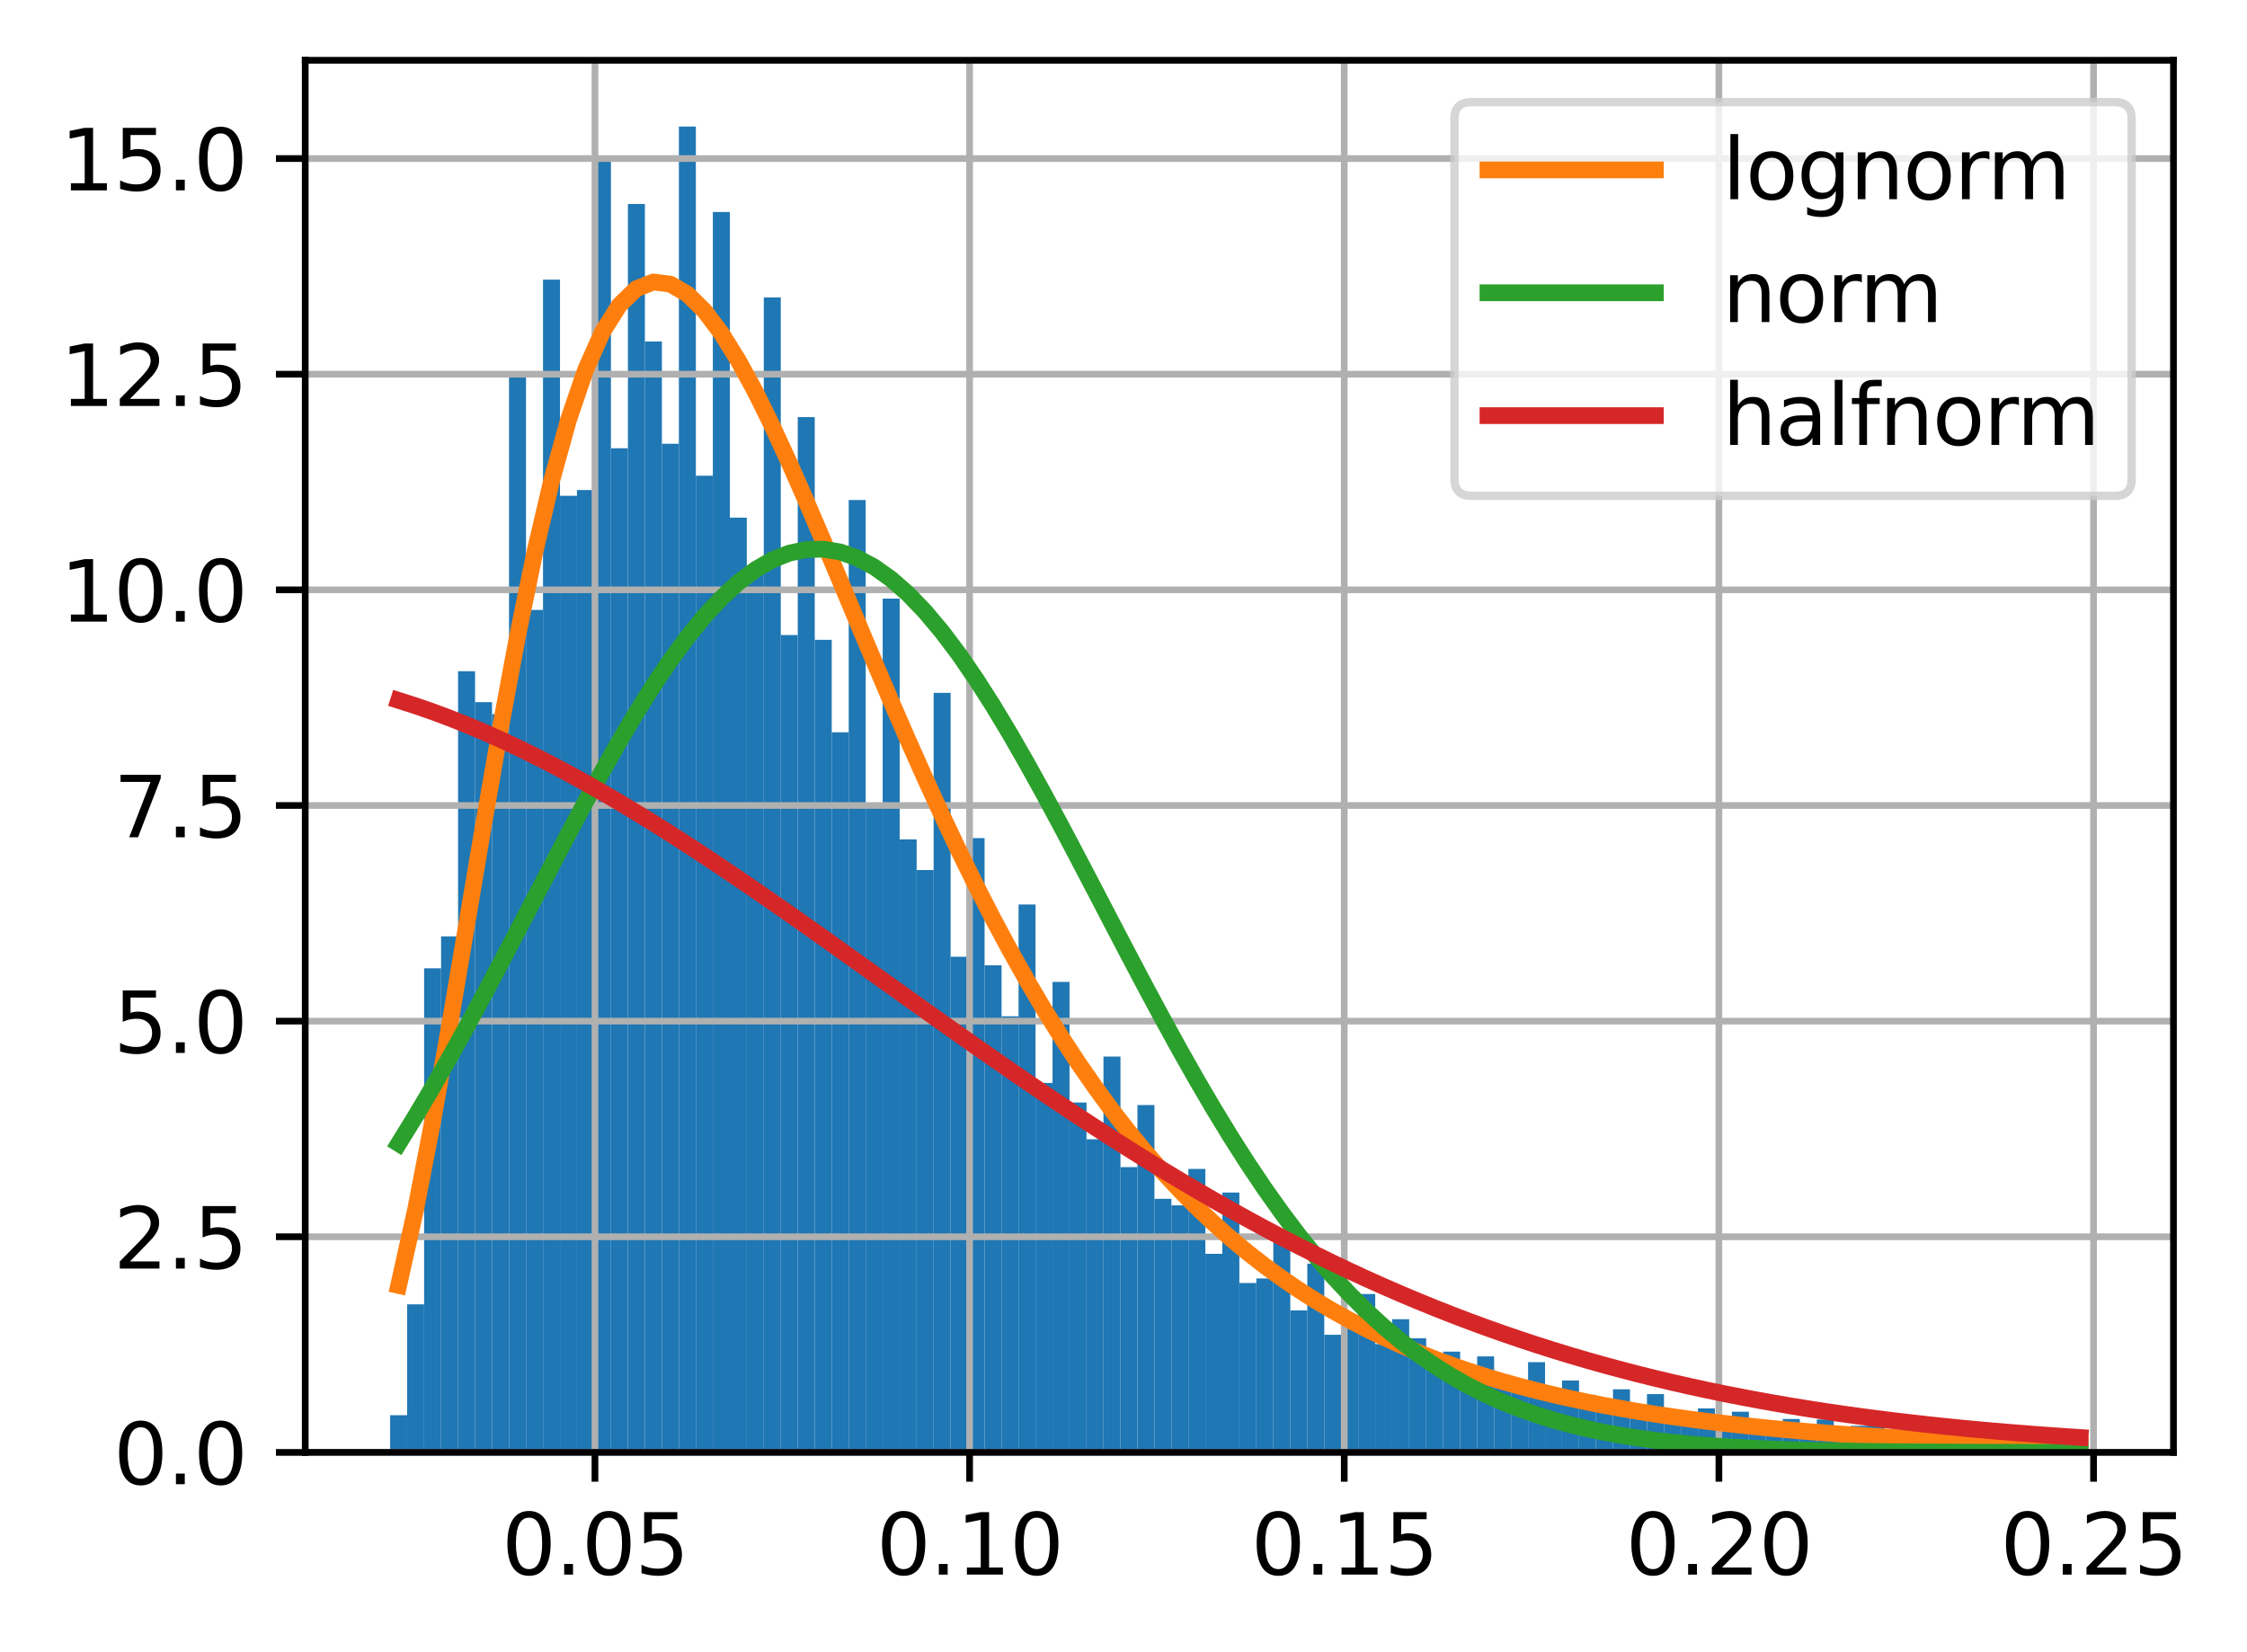<?xml version="1.0" encoding="utf-8" standalone="no"?>
<!DOCTYPE svg PUBLIC "-//W3C//DTD SVG 1.1//EN"
  "http://www.w3.org/Graphics/SVG/1.1/DTD/svg11.dtd">
<svg xmlns:xlink="http://www.w3.org/1999/xlink" width="268.45pt" height="197.398pt" viewBox="0 0 268.45 197.398" xmlns="http://www.w3.org/2000/svg" version="1.1">
 <defs>
  <style type="text/css">*{stroke-linejoin: round; stroke-linecap: butt}</style>
 </defs>
 <g id="figure_1">
  <g id="patch_1">
   <path d="M 0 197.398 
L 268.45 197.398 
L 268.45 0 
L 0 0 
z
" style="fill: #ffffff"/>
  </g>
  <g id="axes_1">
   <g id="patch_2">
    <path d="M 36.466 173.52 
L 259.666 173.52 
L 259.666 7.2 
L 36.466 7.2 
z
" style="fill: #ffffff"/>
   </g>
   <g id="patch_3">
    <path d="M 46.611 173.52 
L 48.64 173.52 
L 48.64 169.076 
L 46.611 169.076 
z
" clip-path="url(#pcabf7bd132)" style="fill: #1f77b4"/>
   </g>
   <g id="patch_4">
    <path d="M 48.64 173.52 
L 50.669 173.52 
L 50.669 155.833 
L 48.64 155.833 
z
" clip-path="url(#pcabf7bd132)" style="fill: #1f77b4"/>
   </g>
   <g id="patch_5">
    <path d="M 50.669 173.52 
L 52.698 173.52 
L 52.698 115.685 
L 50.669 115.685 
z
" clip-path="url(#pcabf7bd132)" style="fill: #1f77b4"/>
   </g>
   <g id="patch_6">
    <path d="M 52.698 173.52 
L 54.727 173.52 
L 54.727 111.872 
L 52.698 111.872 
z
" clip-path="url(#pcabf7bd132)" style="fill: #1f77b4"/>
   </g>
   <g id="patch_7">
    <path d="M 54.727 173.52 
L 56.757 173.52 
L 56.757 80.192 
L 54.727 80.192 
z
" clip-path="url(#pcabf7bd132)" style="fill: #1f77b4"/>
   </g>
   <g id="patch_8">
    <path d="M 56.757 173.52 
L 58.786 173.52 
L 58.786 83.885 
L 56.757 83.885 
z
" clip-path="url(#pcabf7bd132)" style="fill: #1f77b4"/>
   </g>
   <g id="patch_9">
    <path d="M 58.786 173.52 
L 60.815 173.52 
L 60.815 85.326 
L 58.786 85.326 
z
" clip-path="url(#pcabf7bd132)" style="fill: #1f77b4"/>
   </g>
   <g id="patch_10">
    <path d="M 60.815 173.52 
L 62.844 173.52 
L 62.844 44.458 
L 60.815 44.458 
z
" clip-path="url(#pcabf7bd132)" style="fill: #1f77b4"/>
   </g>
   <g id="patch_11">
    <path d="M 62.844 173.52 
L 64.873 173.52 
L 64.873 72.865 
L 62.844 72.865 
z
" clip-path="url(#pcabf7bd132)" style="fill: #1f77b4"/>
   </g>
   <g id="patch_12">
    <path d="M 64.873 173.52 
L 66.902 173.52 
L 66.902 33.407 
L 64.873 33.407 
z
" clip-path="url(#pcabf7bd132)" style="fill: #1f77b4"/>
   </g>
   <g id="patch_13">
    <path d="M 66.902 173.52 
L 68.931 173.52 
L 68.931 59.232 
L 66.902 59.232 
z
" clip-path="url(#pcabf7bd132)" style="fill: #1f77b4"/>
   </g>
   <g id="patch_14">
    <path d="M 68.931 173.52 
L 70.96 173.52 
L 70.96 58.541 
L 68.931 58.541 
z
" clip-path="url(#pcabf7bd132)" style="fill: #1f77b4"/>
   </g>
   <g id="patch_15">
    <path d="M 70.96 173.52 
L 72.989 173.52 
L 72.989 19.144 
L 70.96 19.144 
z
" clip-path="url(#pcabf7bd132)" style="fill: #1f77b4"/>
   </g>
   <g id="patch_16">
    <path d="M 72.989 173.52 
L 75.018 173.52 
L 75.018 53.556 
L 72.989 53.556 
z
" clip-path="url(#pcabf7bd132)" style="fill: #1f77b4"/>
   </g>
   <g id="patch_17">
    <path d="M 75.018 173.52 
L 77.047 173.52 
L 77.047 24.369 
L 75.018 24.369 
z
" clip-path="url(#pcabf7bd132)" style="fill: #1f77b4"/>
   </g>
   <g id="patch_18">
    <path d="M 77.047 173.52 
L 79.077 173.52 
L 79.077 40.794 
L 77.047 40.794 
z
" clip-path="url(#pcabf7bd132)" style="fill: #1f77b4"/>
   </g>
   <g id="patch_19">
    <path d="M 79.077 173.52 
L 81.106 173.52 
L 81.106 53.016 
L 79.077 53.016 
z
" clip-path="url(#pcabf7bd132)" style="fill: #1f77b4"/>
   </g>
   <g id="patch_20">
    <path d="M 81.106 173.52 
L 83.135 173.52 
L 83.135 15.12 
L 81.106 15.12 
z
" clip-path="url(#pcabf7bd132)" style="fill: #1f77b4"/>
   </g>
   <g id="patch_21">
    <path d="M 83.135 173.52 
L 85.164 173.52 
L 85.164 56.829 
L 83.135 56.829 
z
" clip-path="url(#pcabf7bd132)" style="fill: #1f77b4"/>
   </g>
   <g id="patch_22">
    <path d="M 85.164 173.52 
L 87.193 173.52 
L 87.193 25.33 
L 85.164 25.33 
z
" clip-path="url(#pcabf7bd132)" style="fill: #1f77b4"/>
   </g>
   <g id="patch_23">
    <path d="M 87.193 173.52 
L 89.222 173.52 
L 89.222 61.844 
L 87.193 61.844 
z
" clip-path="url(#pcabf7bd132)" style="fill: #1f77b4"/>
   </g>
   <g id="patch_24">
    <path d="M 89.222 173.52 
L 91.251 173.52 
L 91.251 68 
L 89.222 68 
z
" clip-path="url(#pcabf7bd132)" style="fill: #1f77b4"/>
   </g>
   <g id="patch_25">
    <path d="M 91.251 173.52 
L 93.28 173.52 
L 93.28 35.539 
L 91.251 35.539 
z
" clip-path="url(#pcabf7bd132)" style="fill: #1f77b4"/>
   </g>
   <g id="patch_26">
    <path d="M 93.28 173.52 
L 95.309 173.52 
L 95.309 75.868 
L 93.28 75.868 
z
" clip-path="url(#pcabf7bd132)" style="fill: #1f77b4"/>
   </g>
   <g id="patch_27">
    <path d="M 95.309 173.52 
L 97.338 173.52 
L 97.338 49.833 
L 95.309 49.833 
z
" clip-path="url(#pcabf7bd132)" style="fill: #1f77b4"/>
   </g>
   <g id="patch_28">
    <path d="M 97.338 173.52 
L 99.367 173.52 
L 99.367 76.438 
L 97.338 76.438 
z
" clip-path="url(#pcabf7bd132)" style="fill: #1f77b4"/>
   </g>
   <g id="patch_29">
    <path d="M 99.367 173.52 
L 101.397 173.52 
L 101.397 87.489 
L 99.367 87.489 
z
" clip-path="url(#pcabf7bd132)" style="fill: #1f77b4"/>
   </g>
   <g id="patch_30">
    <path d="M 101.397 173.52 
L 103.426 173.52 
L 103.426 59.742 
L 101.397 59.742 
z
" clip-path="url(#pcabf7bd132)" style="fill: #1f77b4"/>
   </g>
   <g id="patch_31">
    <path d="M 103.426 173.52 
L 105.455 173.52 
L 105.455 96.227 
L 103.426 96.227 
z
" clip-path="url(#pcabf7bd132)" style="fill: #1f77b4"/>
   </g>
   <g id="patch_32">
    <path d="M 105.455 173.52 
L 107.484 173.52 
L 107.484 71.513 
L 105.455 71.513 
z
" clip-path="url(#pcabf7bd132)" style="fill: #1f77b4"/>
   </g>
   <g id="patch_33">
    <path d="M 107.484 173.52 
L 109.513 173.52 
L 109.513 100.281 
L 107.484 100.281 
z
" clip-path="url(#pcabf7bd132)" style="fill: #1f77b4"/>
   </g>
   <g id="patch_34">
    <path d="M 109.513 173.52 
L 111.542 173.52 
L 111.542 103.944 
L 109.513 103.944 
z
" clip-path="url(#pcabf7bd132)" style="fill: #1f77b4"/>
   </g>
   <g id="patch_35">
    <path d="M 111.542 173.52 
L 113.571 173.52 
L 113.571 82.774 
L 111.542 82.774 
z
" clip-path="url(#pcabf7bd132)" style="fill: #1f77b4"/>
   </g>
   <g id="patch_36">
    <path d="M 113.571 173.52 
L 115.6 173.52 
L 115.6 114.304 
L 113.571 114.304 
z
" clip-path="url(#pcabf7bd132)" style="fill: #1f77b4"/>
   </g>
   <g id="patch_37">
    <path d="M 115.6 173.52 
L 117.629 173.52 
L 117.629 100.131 
L 115.6 100.131 
z
" clip-path="url(#pcabf7bd132)" style="fill: #1f77b4"/>
   </g>
   <g id="patch_38">
    <path d="M 117.629 173.52 
L 119.658 173.52 
L 119.658 115.325 
L 117.629 115.325 
z
" clip-path="url(#pcabf7bd132)" style="fill: #1f77b4"/>
   </g>
   <g id="patch_39">
    <path d="M 119.658 173.52 
L 121.687 173.52 
L 121.687 121.421 
L 119.658 121.421 
z
" clip-path="url(#pcabf7bd132)" style="fill: #1f77b4"/>
   </g>
   <g id="patch_40">
    <path d="M 121.687 173.52 
L 123.717 173.52 
L 123.717 108.058 
L 121.687 108.058 
z
" clip-path="url(#pcabf7bd132)" style="fill: #1f77b4"/>
   </g>
   <g id="patch_41">
    <path d="M 123.717 173.52 
L 125.746 173.52 
L 125.746 129.378 
L 123.717 129.378 
z
" clip-path="url(#pcabf7bd132)" style="fill: #1f77b4"/>
   </g>
   <g id="patch_42">
    <path d="M 125.746 173.52 
L 127.775 173.52 
L 127.775 117.307 
L 125.746 117.307 
z
" clip-path="url(#pcabf7bd132)" style="fill: #1f77b4"/>
   </g>
   <g id="patch_43">
    <path d="M 127.775 173.52 
L 129.804 173.52 
L 129.804 131.72 
L 127.775 131.72 
z
" clip-path="url(#pcabf7bd132)" style="fill: #1f77b4"/>
   </g>
   <g id="patch_44">
    <path d="M 129.804 173.52 
L 131.833 173.52 
L 131.833 136.105 
L 129.804 136.105 
z
" clip-path="url(#pcabf7bd132)" style="fill: #1f77b4"/>
   </g>
   <g id="patch_45">
    <path d="M 131.833 173.52 
L 133.862 173.52 
L 133.862 126.225 
L 131.833 126.225 
z
" clip-path="url(#pcabf7bd132)" style="fill: #1f77b4"/>
   </g>
   <g id="patch_46">
    <path d="M 133.862 173.52 
L 135.891 173.52 
L 135.891 139.438 
L 133.862 139.438 
z
" clip-path="url(#pcabf7bd132)" style="fill: #1f77b4"/>
   </g>
   <g id="patch_47">
    <path d="M 135.891 173.52 
L 137.92 173.52 
L 137.92 132.021 
L 135.891 132.021 
z
" clip-path="url(#pcabf7bd132)" style="fill: #1f77b4"/>
   </g>
   <g id="patch_48">
    <path d="M 137.92 173.52 
L 139.949 173.52 
L 139.949 143.221 
L 137.92 143.221 
z
" clip-path="url(#pcabf7bd132)" style="fill: #1f77b4"/>
   </g>
   <g id="patch_49">
    <path d="M 139.949 173.52 
L 141.978 173.52 
L 141.978 144.002 
L 139.949 144.002 
z
" clip-path="url(#pcabf7bd132)" style="fill: #1f77b4"/>
   </g>
   <g id="patch_50">
    <path d="M 141.978 173.52 
L 144.007 173.52 
L 144.007 139.648 
L 141.978 139.648 
z
" clip-path="url(#pcabf7bd132)" style="fill: #1f77b4"/>
   </g>
   <g id="patch_51">
    <path d="M 144.007 173.52 
L 146.037 173.52 
L 146.037 149.798 
L 144.007 149.798 
z
" clip-path="url(#pcabf7bd132)" style="fill: #1f77b4"/>
   </g>
   <g id="patch_52">
    <path d="M 146.037 173.52 
L 148.066 173.52 
L 148.066 142.471 
L 146.037 142.471 
z
" clip-path="url(#pcabf7bd132)" style="fill: #1f77b4"/>
   </g>
   <g id="patch_53">
    <path d="M 148.066 173.52 
L 150.095 173.52 
L 150.095 153.281 
L 148.066 153.281 
z
" clip-path="url(#pcabf7bd132)" style="fill: #1f77b4"/>
   </g>
   <g id="patch_54">
    <path d="M 150.095 173.52 
L 152.124 173.52 
L 152.124 152.74 
L 150.095 152.74 
z
" clip-path="url(#pcabf7bd132)" style="fill: #1f77b4"/>
   </g>
   <g id="patch_55">
    <path d="M 152.124 173.52 
L 154.153 173.52 
L 154.153 148.146 
L 152.124 148.146 
z
" clip-path="url(#pcabf7bd132)" style="fill: #1f77b4"/>
   </g>
   <g id="patch_56">
    <path d="M 154.153 173.52 
L 156.182 173.52 
L 156.182 156.554 
L 154.153 156.554 
z
" clip-path="url(#pcabf7bd132)" style="fill: #1f77b4"/>
   </g>
   <g id="patch_57">
    <path d="M 156.182 173.52 
L 158.211 173.52 
L 158.211 150.969 
L 156.182 150.969 
z
" clip-path="url(#pcabf7bd132)" style="fill: #1f77b4"/>
   </g>
   <g id="patch_58">
    <path d="M 158.211 173.52 
L 160.24 173.52 
L 160.24 159.467 
L 158.211 159.467 
z
" clip-path="url(#pcabf7bd132)" style="fill: #1f77b4"/>
   </g>
   <g id="patch_59">
    <path d="M 160.24 173.52 
L 162.269 173.52 
L 162.269 158.446 
L 160.24 158.446 
z
" clip-path="url(#pcabf7bd132)" style="fill: #1f77b4"/>
   </g>
   <g id="patch_60">
    <path d="M 162.269 173.52 
L 164.298 173.52 
L 164.298 154.602 
L 162.269 154.602 
z
" clip-path="url(#pcabf7bd132)" style="fill: #1f77b4"/>
   </g>
   <g id="patch_61">
    <path d="M 164.298 173.52 
L 166.327 173.52 
L 166.327 160.578 
L 164.298 160.578 
z
" clip-path="url(#pcabf7bd132)" style="fill: #1f77b4"/>
   </g>
   <g id="patch_62">
    <path d="M 166.327 173.52 
L 168.357 173.52 
L 168.357 157.605 
L 166.327 157.605 
z
" clip-path="url(#pcabf7bd132)" style="fill: #1f77b4"/>
   </g>
   <g id="patch_63">
    <path d="M 168.357 173.52 
L 170.386 173.52 
L 170.386 159.887 
L 168.357 159.887 
z
" clip-path="url(#pcabf7bd132)" style="fill: #1f77b4"/>
   </g>
   <g id="patch_64">
    <path d="M 170.386 173.52 
L 172.415 173.52 
L 172.415 162.95 
L 170.386 162.95 
z
" clip-path="url(#pcabf7bd132)" style="fill: #1f77b4"/>
   </g>
   <g id="patch_65">
    <path d="M 172.415 173.52 
L 174.444 173.52 
L 174.444 161.479 
L 172.415 161.479 
z
" clip-path="url(#pcabf7bd132)" style="fill: #1f77b4"/>
   </g>
   <g id="patch_66">
    <path d="M 174.444 173.52 
L 176.473 173.52 
L 176.473 163.641 
L 174.444 163.641 
z
" clip-path="url(#pcabf7bd132)" style="fill: #1f77b4"/>
   </g>
   <g id="patch_67">
    <path d="M 176.473 173.52 
L 178.502 173.52 
L 178.502 162.049 
L 176.473 162.049 
z
" clip-path="url(#pcabf7bd132)" style="fill: #1f77b4"/>
   </g>
   <g id="patch_68">
    <path d="M 178.502 173.52 
L 180.531 173.52 
L 180.531 165.052 
L 178.502 165.052 
z
" clip-path="url(#pcabf7bd132)" style="fill: #1f77b4"/>
   </g>
   <g id="patch_69">
    <path d="M 180.531 173.52 
L 182.56 173.52 
L 182.56 165.352 
L 180.531 165.352 
z
" clip-path="url(#pcabf7bd132)" style="fill: #1f77b4"/>
   </g>
   <g id="patch_70">
    <path d="M 182.56 173.52 
L 184.589 173.52 
L 184.589 162.74 
L 182.56 162.74 
z
" clip-path="url(#pcabf7bd132)" style="fill: #1f77b4"/>
   </g>
   <g id="patch_71">
    <path d="M 184.589 173.52 
L 186.618 173.52 
L 186.618 166.974 
L 184.589 166.974 
z
" clip-path="url(#pcabf7bd132)" style="fill: #1f77b4"/>
   </g>
   <g id="patch_72">
    <path d="M 186.618 173.52 
L 188.647 173.52 
L 188.647 164.932 
L 186.618 164.932 
z
" clip-path="url(#pcabf7bd132)" style="fill: #1f77b4"/>
   </g>
   <g id="patch_73">
    <path d="M 188.647 173.52 
L 190.677 173.52 
L 190.677 166.643 
L 188.647 166.643 
z
" clip-path="url(#pcabf7bd132)" style="fill: #1f77b4"/>
   </g>
   <g id="patch_74">
    <path d="M 190.677 173.52 
L 192.706 173.52 
L 192.706 167.785 
L 190.677 167.785 
z
" clip-path="url(#pcabf7bd132)" style="fill: #1f77b4"/>
   </g>
   <g id="patch_75">
    <path d="M 192.706 173.52 
L 194.735 173.52 
L 194.735 165.983 
L 192.706 165.983 
z
" clip-path="url(#pcabf7bd132)" style="fill: #1f77b4"/>
   </g>
   <g id="patch_76">
    <path d="M 194.735 173.52 
L 196.764 173.52 
L 196.764 167.995 
L 194.735 167.995 
z
" clip-path="url(#pcabf7bd132)" style="fill: #1f77b4"/>
   </g>
   <g id="patch_77">
    <path d="M 196.764 173.52 
L 198.793 173.52 
L 198.793 166.553 
L 196.764 166.553 
z
" clip-path="url(#pcabf7bd132)" style="fill: #1f77b4"/>
   </g>
   <g id="patch_78">
    <path d="M 198.793 173.52 
L 200.822 173.52 
L 200.822 168.715 
L 198.793 168.715 
z
" clip-path="url(#pcabf7bd132)" style="fill: #1f77b4"/>
   </g>
   <g id="patch_79">
    <path d="M 200.822 173.52 
L 202.851 173.52 
L 202.851 168.715 
L 200.822 168.715 
z
" clip-path="url(#pcabf7bd132)" style="fill: #1f77b4"/>
   </g>
   <g id="patch_80">
    <path d="M 202.851 173.52 
L 204.88 173.52 
L 204.88 168.265 
L 202.851 168.265 
z
" clip-path="url(#pcabf7bd132)" style="fill: #1f77b4"/>
   </g>
   <g id="patch_81">
    <path d="M 204.88 173.52 
L 206.909 173.52 
L 206.909 169.136 
L 204.88 169.136 
z
" clip-path="url(#pcabf7bd132)" style="fill: #1f77b4"/>
   </g>
   <g id="patch_82">
    <path d="M 206.909 173.52 
L 208.938 173.52 
L 208.938 168.655 
L 206.909 168.655 
z
" clip-path="url(#pcabf7bd132)" style="fill: #1f77b4"/>
   </g>
   <g id="patch_83">
    <path d="M 208.938 173.52 
L 210.967 173.52 
L 210.967 169.947 
L 208.938 169.947 
z
" clip-path="url(#pcabf7bd132)" style="fill: #1f77b4"/>
   </g>
   <g id="patch_84">
    <path d="M 210.967 173.52 
L 212.997 173.52 
L 212.997 170.367 
L 210.967 170.367 
z
" clip-path="url(#pcabf7bd132)" style="fill: #1f77b4"/>
   </g>
   <g id="patch_85">
    <path d="M 212.997 173.52 
L 215.026 173.52 
L 215.026 169.526 
L 212.997 169.526 
z
" clip-path="url(#pcabf7bd132)" style="fill: #1f77b4"/>
   </g>
   <g id="patch_86">
    <path d="M 215.026 173.52 
L 217.055 173.52 
L 217.055 170.938 
L 215.026 170.938 
z
" clip-path="url(#pcabf7bd132)" style="fill: #1f77b4"/>
   </g>
   <g id="patch_87">
    <path d="M 217.055 173.52 
L 219.084 173.52 
L 219.084 169.586 
L 217.055 169.586 
z
" clip-path="url(#pcabf7bd132)" style="fill: #1f77b4"/>
   </g>
   <g id="patch_88">
    <path d="M 219.084 173.52 
L 221.113 173.52 
L 221.113 170.847 
L 219.084 170.847 
z
" clip-path="url(#pcabf7bd132)" style="fill: #1f77b4"/>
   </g>
   <g id="patch_89">
    <path d="M 221.113 173.52 
L 223.142 173.52 
L 223.142 170.337 
L 221.113 170.337 
z
" clip-path="url(#pcabf7bd132)" style="fill: #1f77b4"/>
   </g>
   <g id="patch_90">
    <path d="M 223.142 173.52 
L 225.171 173.52 
L 225.171 170.037 
L 223.142 170.037 
z
" clip-path="url(#pcabf7bd132)" style="fill: #1f77b4"/>
   </g>
   <g id="patch_91">
    <path d="M 225.171 173.52 
L 227.2 173.52 
L 227.2 171.328 
L 225.171 171.328 
z
" clip-path="url(#pcabf7bd132)" style="fill: #1f77b4"/>
   </g>
   <g id="patch_92">
    <path d="M 227.2 173.52 
L 229.229 173.52 
L 229.229 170.397 
L 227.2 170.397 
z
" clip-path="url(#pcabf7bd132)" style="fill: #1f77b4"/>
   </g>
   <g id="patch_93">
    <path d="M 229.229 173.52 
L 231.258 173.52 
L 231.258 171.358 
L 229.229 171.358 
z
" clip-path="url(#pcabf7bd132)" style="fill: #1f77b4"/>
   </g>
   <g id="patch_94">
    <path d="M 231.258 173.52 
L 233.287 173.52 
L 233.287 171.688 
L 231.258 171.688 
z
" clip-path="url(#pcabf7bd132)" style="fill: #1f77b4"/>
   </g>
   <g id="patch_95">
    <path d="M 233.287 173.52 
L 235.317 173.52 
L 235.317 171.148 
L 233.287 171.148 
z
" clip-path="url(#pcabf7bd132)" style="fill: #1f77b4"/>
   </g>
   <g id="patch_96">
    <path d="M 235.317 173.52 
L 237.346 173.52 
L 237.346 171.598 
L 235.317 171.598 
z
" clip-path="url(#pcabf7bd132)" style="fill: #1f77b4"/>
   </g>
   <g id="patch_97">
    <path d="M 237.346 173.52 
L 239.375 173.52 
L 239.375 171.448 
L 237.346 171.448 
z
" clip-path="url(#pcabf7bd132)" style="fill: #1f77b4"/>
   </g>
   <g id="patch_98">
    <path d="M 239.375 173.52 
L 241.404 173.52 
L 241.404 171.989 
L 239.375 171.989 
z
" clip-path="url(#pcabf7bd132)" style="fill: #1f77b4"/>
   </g>
   <g id="patch_99">
    <path d="M 241.404 173.52 
L 243.433 173.52 
L 243.433 172.139 
L 241.404 172.139 
z
" clip-path="url(#pcabf7bd132)" style="fill: #1f77b4"/>
   </g>
   <g id="patch_100">
    <path d="M 243.433 173.52 
L 245.462 173.52 
L 245.462 171.989 
L 243.433 171.989 
z
" clip-path="url(#pcabf7bd132)" style="fill: #1f77b4"/>
   </g>
   <g id="patch_101">
    <path d="M 245.462 173.52 
L 247.491 173.52 
L 247.491 172.319 
L 245.462 172.319 
z
" clip-path="url(#pcabf7bd132)" style="fill: #1f77b4"/>
   </g>
   <g id="patch_102">
    <path d="M 247.491 173.52 
L 249.52 173.52 
L 249.52 172.079 
L 247.491 172.079 
z
" clip-path="url(#pcabf7bd132)" style="fill: #1f77b4"/>
   </g>
   <g id="matplotlib.axis_1">
    <g id="xtick_1">
     <g id="line2d_1">
      <path d="M 71.08 173.52 
L 71.08 7.2 
" clip-path="url(#pcabf7bd132)" style="fill: none; stroke: #b0b0b0; stroke-width: 0.8; stroke-linecap: square"/>
     </g>
     <g id="line2d_2">
      <defs>
       <path id="med6f55b085" d="M 0 0 
L 0 3.5 
" style="stroke: #000000; stroke-width: 0.8"/>
      </defs>
      <g>
       <use xlink:href="#med6f55b085" x="71.08" y="173.52" style="stroke: #000000; stroke-width: 0.8"/>
      </g>
     </g>
     <g id="text_1">
      <!-- 0.05 -->
      <g transform="translate(59.947 188.118) scale(0.1 -0.1)">
       <defs>
        <path id="DejaVuSans-30" d="M 2034 4250 
Q 1547 4250 1301 3770 
Q 1056 3291 1056 2328 
Q 1056 1369 1301 889 
Q 1547 409 2034 409 
Q 2525 409 2770 889 
Q 3016 1369 3016 2328 
Q 3016 3291 2770 3770 
Q 2525 4250 2034 4250 
z
M 2034 4750 
Q 2819 4750 3233 4129 
Q 3647 3509 3647 2328 
Q 3647 1150 3233 529 
Q 2819 -91 2034 -91 
Q 1250 -91 836 529 
Q 422 1150 422 2328 
Q 422 3509 836 4129 
Q 1250 4750 2034 4750 
z
" transform="scale(0.016)"/>
        <path id="DejaVuSans-2e" d="M 684 794 
L 1344 794 
L 1344 0 
L 684 0 
L 684 794 
z
" transform="scale(0.016)"/>
        <path id="DejaVuSans-35" d="M 691 4666 
L 3169 4666 
L 3169 4134 
L 1269 4134 
L 1269 2991 
Q 1406 3038 1543 3061 
Q 1681 3084 1819 3084 
Q 2600 3084 3056 2656 
Q 3513 2228 3513 1497 
Q 3513 744 3044 326 
Q 2575 -91 1722 -91 
Q 1428 -91 1123 -41 
Q 819 9 494 109 
L 494 744 
Q 775 591 1075 516 
Q 1375 441 1709 441 
Q 2250 441 2565 725 
Q 2881 1009 2881 1497 
Q 2881 1984 2565 2268 
Q 2250 2553 1709 2553 
Q 1456 2553 1204 2497 
Q 953 2441 691 2322 
L 691 4666 
z
" transform="scale(0.016)"/>
       </defs>
       <use xlink:href="#DejaVuSans-30"/>
       <use xlink:href="#DejaVuSans-2e" transform="translate(63.623 0)"/>
       <use xlink:href="#DejaVuSans-30" transform="translate(95.41 0)"/>
       <use xlink:href="#DejaVuSans-35" transform="translate(159.033 0)"/>
      </g>
     </g>
    </g>
    <g id="xtick_2">
     <g id="line2d_3">
      <path d="M 115.839 173.52 
L 115.839 7.2 
" clip-path="url(#pcabf7bd132)" style="fill: none; stroke: #b0b0b0; stroke-width: 0.8; stroke-linecap: square"/>
     </g>
     <g id="line2d_4">
      <g>
       <use xlink:href="#med6f55b085" x="115.839" y="173.52" style="stroke: #000000; stroke-width: 0.8"/>
      </g>
     </g>
     <g id="text_2">
      <!-- 0.10 -->
      <g transform="translate(104.706 188.118) scale(0.1 -0.1)">
       <defs>
        <path id="DejaVuSans-31" d="M 794 531 
L 1825 531 
L 1825 4091 
L 703 3866 
L 703 4441 
L 1819 4666 
L 2450 4666 
L 2450 531 
L 3481 531 
L 3481 0 
L 794 0 
L 794 531 
z
" transform="scale(0.016)"/>
       </defs>
       <use xlink:href="#DejaVuSans-30"/>
       <use xlink:href="#DejaVuSans-2e" transform="translate(63.623 0)"/>
       <use xlink:href="#DejaVuSans-31" transform="translate(95.41 0)"/>
       <use xlink:href="#DejaVuSans-30" transform="translate(159.033 0)"/>
      </g>
     </g>
    </g>
    <g id="xtick_3">
     <g id="line2d_5">
      <path d="M 160.598 173.52 
L 160.598 7.2 
" clip-path="url(#pcabf7bd132)" style="fill: none; stroke: #b0b0b0; stroke-width: 0.8; stroke-linecap: square"/>
     </g>
     <g id="line2d_6">
      <g>
       <use xlink:href="#med6f55b085" x="160.598" y="173.52" style="stroke: #000000; stroke-width: 0.8"/>
      </g>
     </g>
     <g id="text_3">
      <!-- 0.15 -->
      <g transform="translate(149.465 188.118) scale(0.1 -0.1)">
       <use xlink:href="#DejaVuSans-30"/>
       <use xlink:href="#DejaVuSans-2e" transform="translate(63.623 0)"/>
       <use xlink:href="#DejaVuSans-31" transform="translate(95.41 0)"/>
       <use xlink:href="#DejaVuSans-35" transform="translate(159.033 0)"/>
      </g>
     </g>
    </g>
    <g id="xtick_4">
     <g id="line2d_7">
      <path d="M 205.358 173.52 
L 205.358 7.2 
" clip-path="url(#pcabf7bd132)" style="fill: none; stroke: #b0b0b0; stroke-width: 0.8; stroke-linecap: square"/>
     </g>
     <g id="line2d_8">
      <g>
       <use xlink:href="#med6f55b085" x="205.358" y="173.52" style="stroke: #000000; stroke-width: 0.8"/>
      </g>
     </g>
     <g id="text_4">
      <!-- 0.20 -->
      <g transform="translate(194.225 188.118) scale(0.1 -0.1)">
       <defs>
        <path id="DejaVuSans-32" d="M 1228 531 
L 3431 531 
L 3431 0 
L 469 0 
L 469 531 
Q 828 903 1448 1529 
Q 2069 2156 2228 2338 
Q 2531 2678 2651 2914 
Q 2772 3150 2772 3378 
Q 2772 3750 2511 3984 
Q 2250 4219 1831 4219 
Q 1534 4219 1204 4116 
Q 875 4013 500 3803 
L 500 4441 
Q 881 4594 1212 4672 
Q 1544 4750 1819 4750 
Q 2544 4750 2975 4387 
Q 3406 4025 3406 3419 
Q 3406 3131 3298 2873 
Q 3191 2616 2906 2266 
Q 2828 2175 2409 1742 
Q 1991 1309 1228 531 
z
" transform="scale(0.016)"/>
       </defs>
       <use xlink:href="#DejaVuSans-30"/>
       <use xlink:href="#DejaVuSans-2e" transform="translate(63.623 0)"/>
       <use xlink:href="#DejaVuSans-32" transform="translate(95.41 0)"/>
       <use xlink:href="#DejaVuSans-30" transform="translate(159.033 0)"/>
      </g>
     </g>
    </g>
    <g id="xtick_5">
     <g id="line2d_9">
      <path d="M 250.117 173.52 
L 250.117 7.2 
" clip-path="url(#pcabf7bd132)" style="fill: none; stroke: #b0b0b0; stroke-width: 0.8; stroke-linecap: square"/>
     </g>
     <g id="line2d_10">
      <g>
       <use xlink:href="#med6f55b085" x="250.117" y="173.52" style="stroke: #000000; stroke-width: 0.8"/>
      </g>
     </g>
     <g id="text_5">
      <!-- 0.25 -->
      <g transform="translate(238.984 188.118) scale(0.1 -0.1)">
       <use xlink:href="#DejaVuSans-30"/>
       <use xlink:href="#DejaVuSans-2e" transform="translate(63.623 0)"/>
       <use xlink:href="#DejaVuSans-32" transform="translate(95.41 0)"/>
       <use xlink:href="#DejaVuSans-35" transform="translate(159.033 0)"/>
      </g>
     </g>
    </g>
   </g>
   <g id="matplotlib.axis_2">
    <g id="ytick_1">
     <g id="line2d_11">
      <path d="M 36.466 173.52 
L 259.666 173.52 
" clip-path="url(#pcabf7bd132)" style="fill: none; stroke: #b0b0b0; stroke-width: 0.8; stroke-linecap: square"/>
     </g>
     <g id="line2d_12">
      <defs>
       <path id="mad4da90698" d="M 0 0 
L -3.5 0 
" style="stroke: #000000; stroke-width: 0.8"/>
      </defs>
      <g>
       <use xlink:href="#mad4da90698" x="36.466" y="173.52" style="stroke: #000000; stroke-width: 0.8"/>
      </g>
     </g>
     <g id="text_6">
      <!-- 0.0 -->
      <g transform="translate(13.562 177.319) scale(0.1 -0.1)">
       <use xlink:href="#DejaVuSans-30"/>
       <use xlink:href="#DejaVuSans-2e" transform="translate(63.623 0)"/>
       <use xlink:href="#DejaVuSans-30" transform="translate(95.41 0)"/>
      </g>
     </g>
    </g>
    <g id="ytick_2">
     <g id="line2d_13">
      <path d="M 36.466 147.757 
L 259.666 147.757 
" clip-path="url(#pcabf7bd132)" style="fill: none; stroke: #b0b0b0; stroke-width: 0.8; stroke-linecap: square"/>
     </g>
     <g id="line2d_14">
      <g>
       <use xlink:href="#mad4da90698" x="36.466" y="147.757" style="stroke: #000000; stroke-width: 0.8"/>
      </g>
     </g>
     <g id="text_7">
      <!-- 2.5 -->
      <g transform="translate(13.562 151.556) scale(0.1 -0.1)">
       <use xlink:href="#DejaVuSans-32"/>
       <use xlink:href="#DejaVuSans-2e" transform="translate(63.623 0)"/>
       <use xlink:href="#DejaVuSans-35" transform="translate(95.41 0)"/>
      </g>
     </g>
    </g>
    <g id="ytick_3">
     <g id="line2d_15">
      <path d="M 36.466 121.994 
L 259.666 121.994 
" clip-path="url(#pcabf7bd132)" style="fill: none; stroke: #b0b0b0; stroke-width: 0.8; stroke-linecap: square"/>
     </g>
     <g id="line2d_16">
      <g>
       <use xlink:href="#mad4da90698" x="36.466" y="121.994" style="stroke: #000000; stroke-width: 0.8"/>
      </g>
     </g>
     <g id="text_8">
      <!-- 5.0 -->
      <g transform="translate(13.562 125.793) scale(0.1 -0.1)">
       <use xlink:href="#DejaVuSans-35"/>
       <use xlink:href="#DejaVuSans-2e" transform="translate(63.623 0)"/>
       <use xlink:href="#DejaVuSans-30" transform="translate(95.41 0)"/>
      </g>
     </g>
    </g>
    <g id="ytick_4">
     <g id="line2d_17">
      <path d="M 36.466 96.23 
L 259.666 96.23 
" clip-path="url(#pcabf7bd132)" style="fill: none; stroke: #b0b0b0; stroke-width: 0.8; stroke-linecap: square"/>
     </g>
     <g id="line2d_18">
      <g>
       <use xlink:href="#mad4da90698" x="36.466" y="96.23" style="stroke: #000000; stroke-width: 0.8"/>
      </g>
     </g>
     <g id="text_9">
      <!-- 7.5 -->
      <g transform="translate(13.562 100.029) scale(0.1 -0.1)">
       <defs>
        <path id="DejaVuSans-37" d="M 525 4666 
L 3525 4666 
L 3525 4397 
L 1831 0 
L 1172 0 
L 2766 4134 
L 525 4134 
L 525 4666 
z
" transform="scale(0.016)"/>
       </defs>
       <use xlink:href="#DejaVuSans-37"/>
       <use xlink:href="#DejaVuSans-2e" transform="translate(63.623 0)"/>
       <use xlink:href="#DejaVuSans-35" transform="translate(95.41 0)"/>
      </g>
     </g>
    </g>
    <g id="ytick_5">
     <g id="line2d_19">
      <path d="M 36.466 70.467 
L 259.666 70.467 
" clip-path="url(#pcabf7bd132)" style="fill: none; stroke: #b0b0b0; stroke-width: 0.8; stroke-linecap: square"/>
     </g>
     <g id="line2d_20">
      <g>
       <use xlink:href="#mad4da90698" x="36.466" y="70.467" style="stroke: #000000; stroke-width: 0.8"/>
      </g>
     </g>
     <g id="text_10">
      <!-- 10.0 -->
      <g transform="translate(7.2 74.266) scale(0.1 -0.1)">
       <use xlink:href="#DejaVuSans-31"/>
       <use xlink:href="#DejaVuSans-30" transform="translate(63.623 0)"/>
       <use xlink:href="#DejaVuSans-2e" transform="translate(127.246 0)"/>
       <use xlink:href="#DejaVuSans-30" transform="translate(159.033 0)"/>
      </g>
     </g>
    </g>
    <g id="ytick_6">
     <g id="line2d_21">
      <path d="M 36.466 44.704 
L 259.666 44.704 
" clip-path="url(#pcabf7bd132)" style="fill: none; stroke: #b0b0b0; stroke-width: 0.8; stroke-linecap: square"/>
     </g>
     <g id="line2d_22">
      <g>
       <use xlink:href="#mad4da90698" x="36.466" y="44.704" style="stroke: #000000; stroke-width: 0.8"/>
      </g>
     </g>
     <g id="text_11">
      <!-- 12.5 -->
      <g transform="translate(7.2 48.503) scale(0.1 -0.1)">
       <use xlink:href="#DejaVuSans-31"/>
       <use xlink:href="#DejaVuSans-32" transform="translate(63.623 0)"/>
       <use xlink:href="#DejaVuSans-2e" transform="translate(127.246 0)"/>
       <use xlink:href="#DejaVuSans-35" transform="translate(159.033 0)"/>
      </g>
     </g>
    </g>
    <g id="ytick_7">
     <g id="line2d_23">
      <path d="M 36.466 18.941 
L 259.666 18.941 
" clip-path="url(#pcabf7bd132)" style="fill: none; stroke: #b0b0b0; stroke-width: 0.8; stroke-linecap: square"/>
     </g>
     <g id="line2d_24">
      <g>
       <use xlink:href="#mad4da90698" x="36.466" y="18.941" style="stroke: #000000; stroke-width: 0.8"/>
      </g>
     </g>
     <g id="text_12">
      <!-- 15.0 -->
      <g transform="translate(7.2 22.74) scale(0.1 -0.1)">
       <use xlink:href="#DejaVuSans-31"/>
       <use xlink:href="#DejaVuSans-35" transform="translate(63.623 0)"/>
       <use xlink:href="#DejaVuSans-2e" transform="translate(127.246 0)"/>
       <use xlink:href="#DejaVuSans-30" transform="translate(159.033 0)"/>
      </g>
     </g>
    </g>
   </g>
   <g id="line2d_25">
    <path d="M 47.626 153.572 
L 49.655 144.493 
L 51.684 133.999 
L 53.713 122.523 
L 55.742 110.541 
L 57.771 98.524 
L 59.8 86.896 
L 61.829 76.01 
L 63.858 66.143 
L 65.887 57.488 
L 67.917 50.163 
L 69.946 44.223 
L 71.975 39.665 
L 74.004 36.444 
L 76.033 34.486 
L 78.062 33.69 
L 80.091 33.945 
L 82.12 35.131 
L 84.149 37.125 
L 86.178 39.81 
L 88.207 43.072 
L 90.237 46.803 
L 92.266 50.907 
L 94.295 55.295 
L 96.324 59.888 
L 98.353 64.617 
L 100.382 69.421 
L 102.411 74.249 
L 104.44 79.055 
L 106.469 83.805 
L 108.498 88.467 
L 110.527 93.017 
L 112.557 97.436 
L 114.586 101.708 
L 116.615 105.823 
L 118.644 109.772 
L 120.673 113.552 
L 122.702 117.159 
L 124.731 120.594 
L 126.76 123.856 
L 128.789 126.95 
L 130.818 129.877 
L 132.847 132.644 
L 134.877 135.255 
L 136.906 137.715 
L 138.935 140.03 
L 140.964 142.208 
L 142.993 144.253 
L 145.022 146.172 
L 147.051 147.972 
L 149.08 149.659 
L 151.109 151.239 
L 153.138 152.718 
L 155.167 154.101 
L 157.197 155.394 
L 159.226 156.603 
L 161.255 157.733 
L 163.284 158.788 
L 165.313 159.772 
L 167.342 160.692 
L 169.371 161.55 
L 171.4 162.35 
L 173.429 163.097 
L 175.458 163.793 
L 177.487 164.443 
L 179.517 165.049 
L 181.546 165.613 
L 183.575 166.14 
L 185.604 166.631 
L 187.633 167.089 
L 189.662 167.515 
L 191.691 167.913 
L 193.72 168.284 
L 195.749 168.63 
L 197.778 168.952 
L 199.807 169.253 
L 201.837 169.533 
L 203.866 169.794 
L 205.895 170.038 
L 207.924 170.265 
L 209.953 170.477 
L 211.982 170.675 
L 214.011 170.86 
L 216.04 171.032 
L 218.069 171.192 
L 220.098 171.342 
L 222.127 171.482 
L 224.157 171.613 
L 226.186 171.735 
L 228.215 171.849 
L 230.244 171.955 
L 232.273 172.054 
L 234.302 172.147 
L 236.331 172.234 
L 238.36 172.315 
L 240.389 172.39 
L 242.418 172.461 
L 244.447 172.527 
L 246.477 172.589 
L 248.506 172.647 
" clip-path="url(#pcabf7bd132)" style="fill: none; stroke: #ff7f0e; stroke-width: 2; stroke-linecap: square"/>
   </g>
   <g id="line2d_26">
    <path d="M 47.626 136.626 
L 49.655 133.336 
L 51.684 129.907 
L 53.713 126.353 
L 55.742 122.689 
L 57.771 118.934 
L 59.8 115.11 
L 61.829 111.238 
L 63.858 107.344 
L 65.887 103.456 
L 67.917 99.601 
L 69.946 95.81 
L 71.975 92.114 
L 74.004 88.543 
L 76.033 85.129 
L 78.062 81.902 
L 80.091 78.894 
L 82.12 76.133 
L 84.149 73.645 
L 86.178 71.456 
L 88.207 69.588 
L 90.237 68.059 
L 92.266 66.887 
L 94.295 66.082 
L 96.324 65.655 
L 98.353 65.608 
L 100.382 65.943 
L 102.411 66.656 
L 104.44 67.74 
L 106.469 69.182 
L 108.498 70.969 
L 110.527 73.082 
L 112.557 75.499 
L 114.586 78.196 
L 116.615 81.147 
L 118.644 84.322 
L 120.673 87.693 
L 122.702 91.229 
L 124.731 94.897 
L 126.76 98.668 
L 128.789 102.51 
L 130.818 106.393 
L 132.847 110.288 
L 134.877 114.167 
L 136.906 118.006 
L 138.935 121.78 
L 140.964 125.467 
L 142.993 129.05 
L 145.022 132.511 
L 147.051 135.836 
L 149.08 139.014 
L 151.109 142.036 
L 153.138 144.895 
L 155.167 147.586 
L 157.197 150.107 
L 159.226 152.458 
L 161.255 154.64 
L 163.284 156.655 
L 165.313 158.509 
L 167.342 160.206 
L 169.371 161.753 
L 171.4 163.157 
L 173.429 164.426 
L 175.458 165.568 
L 177.487 166.591 
L 179.517 167.503 
L 181.546 168.314 
L 183.575 169.032 
L 185.604 169.664 
L 187.633 170.219 
L 189.662 170.704 
L 191.691 171.126 
L 193.72 171.493 
L 195.749 171.809 
L 197.778 172.081 
L 199.807 172.314 
L 201.837 172.513 
L 203.866 172.682 
L 205.895 172.825 
L 207.924 172.946 
L 209.953 173.047 
L 211.982 173.132 
L 214.011 173.203 
L 216.04 173.262 
L 218.069 173.31 
L 220.098 173.35 
L 222.127 173.383 
L 224.157 173.41 
L 226.186 173.432 
L 228.215 173.45 
L 230.244 173.464 
L 232.273 173.476 
L 234.302 173.485 
L 236.331 173.493 
L 238.36 173.499 
L 240.389 173.503 
L 242.418 173.507 
L 244.447 173.51 
L 246.477 173.512 
L 248.506 173.514 
" clip-path="url(#pcabf7bd132)" style="fill: none; stroke: #2ca02c; stroke-width: 2; stroke-linecap: square"/>
   </g>
   <g id="line2d_27">
    <path d="M 47.626 83.677 
L 49.655 84.327 
L 51.684 85.03 
L 53.713 85.786 
L 55.742 86.592 
L 57.771 87.448 
L 59.8 88.352 
L 61.829 89.301 
L 63.858 90.296 
L 65.887 91.332 
L 67.917 92.409 
L 69.946 93.525 
L 71.975 94.678 
L 74.004 95.865 
L 76.033 97.085 
L 78.062 98.335 
L 80.091 99.614 
L 82.12 100.918 
L 84.149 102.247 
L 86.178 103.597 
L 88.207 104.968 
L 90.237 106.355 
L 92.266 107.758 
L 94.295 109.174 
L 96.324 110.601 
L 98.353 112.038 
L 100.382 113.48 
L 102.411 114.928 
L 104.44 116.379 
L 106.469 117.83 
L 108.498 119.28 
L 110.527 120.728 
L 112.557 122.17 
L 114.586 123.606 
L 116.615 125.034 
L 118.644 126.452 
L 120.673 127.859 
L 122.702 129.253 
L 124.731 130.633 
L 126.76 131.997 
L 128.789 133.344 
L 130.818 134.673 
L 132.847 135.983 
L 134.877 137.273 
L 136.906 138.542 
L 138.935 139.788 
L 140.964 141.011 
L 142.993 142.211 
L 145.022 143.386 
L 147.051 144.536 
L 149.08 145.661 
L 151.109 146.76 
L 153.138 147.832 
L 155.167 148.878 
L 157.197 149.897 
L 159.226 150.888 
L 161.255 151.853 
L 163.284 152.789 
L 165.313 153.699 
L 167.342 154.581 
L 169.371 155.435 
L 171.4 156.263 
L 173.429 157.063 
L 175.458 157.837 
L 177.487 158.584 
L 179.517 159.305 
L 181.546 160 
L 183.575 160.67 
L 185.604 161.314 
L 187.633 161.934 
L 189.662 162.53 
L 191.691 163.102 
L 193.72 163.65 
L 195.749 164.176 
L 197.778 164.68 
L 199.807 165.162 
L 201.837 165.623 
L 203.866 166.063 
L 205.895 166.484 
L 207.924 166.885 
L 209.953 167.267 
L 211.982 167.632 
L 214.011 167.978 
L 216.04 168.308 
L 218.069 168.622 
L 220.098 168.919 
L 222.127 169.201 
L 224.157 169.469 
L 226.186 169.723 
L 228.215 169.963 
L 230.244 170.19 
L 232.273 170.405 
L 234.302 170.607 
L 236.331 170.799 
L 238.36 170.979 
L 240.389 171.149 
L 242.418 171.309 
L 244.447 171.46 
L 246.477 171.602 
L 248.506 171.735 
" clip-path="url(#pcabf7bd132)" style="fill: none; stroke: #d62728; stroke-width: 2; stroke-linecap: square"/>
   </g>
   <g id="patch_103">
    <path d="M 36.466 173.52 
L 36.466 7.2 
" style="fill: none; stroke: #000000; stroke-width: 0.8; stroke-linejoin: miter; stroke-linecap: square"/>
   </g>
   <g id="patch_104">
    <path d="M 259.666 173.52 
L 259.666 7.2 
" style="fill: none; stroke: #000000; stroke-width: 0.8; stroke-linejoin: miter; stroke-linecap: square"/>
   </g>
   <g id="patch_105">
    <path d="M 36.466 173.52 
L 259.666 173.52 
" style="fill: none; stroke: #000000; stroke-width: 0.8; stroke-linejoin: miter; stroke-linecap: square"/>
   </g>
   <g id="patch_106">
    <path d="M 36.466 7.2 
L 259.666 7.2 
" style="fill: none; stroke: #000000; stroke-width: 0.8; stroke-linejoin: miter; stroke-linecap: square"/>
   </g>
   <g id="legend_1">
    <g id="patch_107">
     <path d="M 175.769 59.234 
L 252.666 59.234 
Q 254.666 59.234 254.666 57.234 
L 254.666 14.2 
Q 254.666 12.2 252.666 12.2 
L 175.769 12.2 
Q 173.769 12.2 173.769 14.2 
L 173.769 57.234 
Q 173.769 59.234 175.769 59.234 
z
" style="fill: #ffffff; opacity: 0.8; stroke: #cccccc; stroke-linejoin: miter"/>
    </g>
    <g id="line2d_28">
     <path d="M 177.769 20.298 
L 187.769 20.298 
L 197.769 20.298 
" style="fill: none; stroke: #ff7f0e; stroke-width: 2; stroke-linecap: square"/>
    </g>
    <g id="text_13">
     <!-- lognorm -->
     <g transform="translate(205.769 23.798) scale(0.1 -0.1)">
      <defs>
       <path id="DejaVuSans-6c" d="M 603 4863 
L 1178 4863 
L 1178 0 
L 603 0 
L 603 4863 
z
" transform="scale(0.016)"/>
       <path id="DejaVuSans-6f" d="M 1959 3097 
Q 1497 3097 1228 2736 
Q 959 2375 959 1747 
Q 959 1119 1226 758 
Q 1494 397 1959 397 
Q 2419 397 2687 759 
Q 2956 1122 2956 1747 
Q 2956 2369 2687 2733 
Q 2419 3097 1959 3097 
z
M 1959 3584 
Q 2709 3584 3137 3096 
Q 3566 2609 3566 1747 
Q 3566 888 3137 398 
Q 2709 -91 1959 -91 
Q 1206 -91 779 398 
Q 353 888 353 1747 
Q 353 2609 779 3096 
Q 1206 3584 1959 3584 
z
" transform="scale(0.016)"/>
       <path id="DejaVuSans-67" d="M 2906 1791 
Q 2906 2416 2648 2759 
Q 2391 3103 1925 3103 
Q 1463 3103 1205 2759 
Q 947 2416 947 1791 
Q 947 1169 1205 825 
Q 1463 481 1925 481 
Q 2391 481 2648 825 
Q 2906 1169 2906 1791 
z
M 3481 434 
Q 3481 -459 3084 -895 
Q 2688 -1331 1869 -1331 
Q 1566 -1331 1297 -1286 
Q 1028 -1241 775 -1147 
L 775 -588 
Q 1028 -725 1275 -790 
Q 1522 -856 1778 -856 
Q 2344 -856 2625 -561 
Q 2906 -266 2906 331 
L 2906 616 
Q 2728 306 2450 153 
Q 2172 0 1784 0 
Q 1141 0 747 490 
Q 353 981 353 1791 
Q 353 2603 747 3093 
Q 1141 3584 1784 3584 
Q 2172 3584 2450 3431 
Q 2728 3278 2906 2969 
L 2906 3500 
L 3481 3500 
L 3481 434 
z
" transform="scale(0.016)"/>
       <path id="DejaVuSans-6e" d="M 3513 2113 
L 3513 0 
L 2938 0 
L 2938 2094 
Q 2938 2591 2744 2837 
Q 2550 3084 2163 3084 
Q 1697 3084 1428 2787 
Q 1159 2491 1159 1978 
L 1159 0 
L 581 0 
L 581 3500 
L 1159 3500 
L 1159 2956 
Q 1366 3272 1645 3428 
Q 1925 3584 2291 3584 
Q 2894 3584 3203 3211 
Q 3513 2838 3513 2113 
z
" transform="scale(0.016)"/>
       <path id="DejaVuSans-72" d="M 2631 2963 
Q 2534 3019 2420 3045 
Q 2306 3072 2169 3072 
Q 1681 3072 1420 2755 
Q 1159 2438 1159 1844 
L 1159 0 
L 581 0 
L 581 3500 
L 1159 3500 
L 1159 2956 
Q 1341 3275 1631 3429 
Q 1922 3584 2338 3584 
Q 2397 3584 2469 3576 
Q 2541 3569 2628 3553 
L 2631 2963 
z
" transform="scale(0.016)"/>
       <path id="DejaVuSans-6d" d="M 3328 2828 
Q 3544 3216 3844 3400 
Q 4144 3584 4550 3584 
Q 5097 3584 5394 3201 
Q 5691 2819 5691 2113 
L 5691 0 
L 5113 0 
L 5113 2094 
Q 5113 2597 4934 2840 
Q 4756 3084 4391 3084 
Q 3944 3084 3684 2787 
Q 3425 2491 3425 1978 
L 3425 0 
L 2847 0 
L 2847 2094 
Q 2847 2600 2669 2842 
Q 2491 3084 2119 3084 
Q 1678 3084 1418 2786 
Q 1159 2488 1159 1978 
L 1159 0 
L 581 0 
L 581 3500 
L 1159 3500 
L 1159 2956 
Q 1356 3278 1631 3431 
Q 1906 3584 2284 3584 
Q 2666 3584 2933 3390 
Q 3200 3197 3328 2828 
z
" transform="scale(0.016)"/>
      </defs>
      <use xlink:href="#DejaVuSans-6c"/>
      <use xlink:href="#DejaVuSans-6f" transform="translate(27.783 0)"/>
      <use xlink:href="#DejaVuSans-67" transform="translate(88.965 0)"/>
      <use xlink:href="#DejaVuSans-6e" transform="translate(152.441 0)"/>
      <use xlink:href="#DejaVuSans-6f" transform="translate(215.82 0)"/>
      <use xlink:href="#DejaVuSans-72" transform="translate(277.002 0)"/>
      <use xlink:href="#DejaVuSans-6d" transform="translate(316.365 0)"/>
     </g>
    </g>
    <g id="line2d_29">
     <path d="M 177.769 34.977 
L 187.769 34.977 
L 197.769 34.977 
" style="fill: none; stroke: #2ca02c; stroke-width: 2; stroke-linecap: square"/>
    </g>
    <g id="text_14">
     <!-- norm -->
     <g transform="translate(205.769 38.477) scale(0.1 -0.1)">
      <use xlink:href="#DejaVuSans-6e"/>
      <use xlink:href="#DejaVuSans-6f" transform="translate(63.379 0)"/>
      <use xlink:href="#DejaVuSans-72" transform="translate(124.561 0)"/>
      <use xlink:href="#DejaVuSans-6d" transform="translate(163.924 0)"/>
     </g>
    </g>
    <g id="line2d_30">
     <path d="M 177.769 49.655 
L 187.769 49.655 
L 197.769 49.655 
" style="fill: none; stroke: #d62728; stroke-width: 2; stroke-linecap: square"/>
    </g>
    <g id="text_15">
     <!-- halfnorm -->
     <g transform="translate(205.769 53.155) scale(0.1 -0.1)">
      <defs>
       <path id="DejaVuSans-68" d="M 3513 2113 
L 3513 0 
L 2938 0 
L 2938 2094 
Q 2938 2591 2744 2837 
Q 2550 3084 2163 3084 
Q 1697 3084 1428 2787 
Q 1159 2491 1159 1978 
L 1159 0 
L 581 0 
L 581 4863 
L 1159 4863 
L 1159 2956 
Q 1366 3272 1645 3428 
Q 1925 3584 2291 3584 
Q 2894 3584 3203 3211 
Q 3513 2838 3513 2113 
z
" transform="scale(0.016)"/>
       <path id="DejaVuSans-61" d="M 2194 1759 
Q 1497 1759 1228 1600 
Q 959 1441 959 1056 
Q 959 750 1161 570 
Q 1363 391 1709 391 
Q 2188 391 2477 730 
Q 2766 1069 2766 1631 
L 2766 1759 
L 2194 1759 
z
M 3341 1997 
L 3341 0 
L 2766 0 
L 2766 531 
Q 2569 213 2275 61 
Q 1981 -91 1556 -91 
Q 1019 -91 701 211 
Q 384 513 384 1019 
Q 384 1609 779 1909 
Q 1175 2209 1959 2209 
L 2766 2209 
L 2766 2266 
Q 2766 2663 2505 2880 
Q 2244 3097 1772 3097 
Q 1472 3097 1187 3025 
Q 903 2953 641 2809 
L 641 3341 
Q 956 3463 1253 3523 
Q 1550 3584 1831 3584 
Q 2591 3584 2966 3190 
Q 3341 2797 3341 1997 
z
" transform="scale(0.016)"/>
       <path id="DejaVuSans-66" d="M 2375 4863 
L 2375 4384 
L 1825 4384 
Q 1516 4384 1395 4259 
Q 1275 4134 1275 3809 
L 1275 3500 
L 2222 3500 
L 2222 3053 
L 1275 3053 
L 1275 0 
L 697 0 
L 697 3053 
L 147 3053 
L 147 3500 
L 697 3500 
L 697 3744 
Q 697 4328 969 4595 
Q 1241 4863 1831 4863 
L 2375 4863 
z
" transform="scale(0.016)"/>
      </defs>
      <use xlink:href="#DejaVuSans-68"/>
      <use xlink:href="#DejaVuSans-61" transform="translate(63.379 0)"/>
      <use xlink:href="#DejaVuSans-6c" transform="translate(124.658 0)"/>
      <use xlink:href="#DejaVuSans-66" transform="translate(152.441 0)"/>
      <use xlink:href="#DejaVuSans-6e" transform="translate(187.646 0)"/>
      <use xlink:href="#DejaVuSans-6f" transform="translate(251.025 0)"/>
      <use xlink:href="#DejaVuSans-72" transform="translate(312.207 0)"/>
      <use xlink:href="#DejaVuSans-6d" transform="translate(351.57 0)"/>
     </g>
    </g>
   </g>
  </g>
 </g>
 <defs>
  <clipPath id="pcabf7bd132">
   <rect x="36.466" y="7.2" width="223.2" height="166.32"/>
  </clipPath>
 </defs>
</svg>
